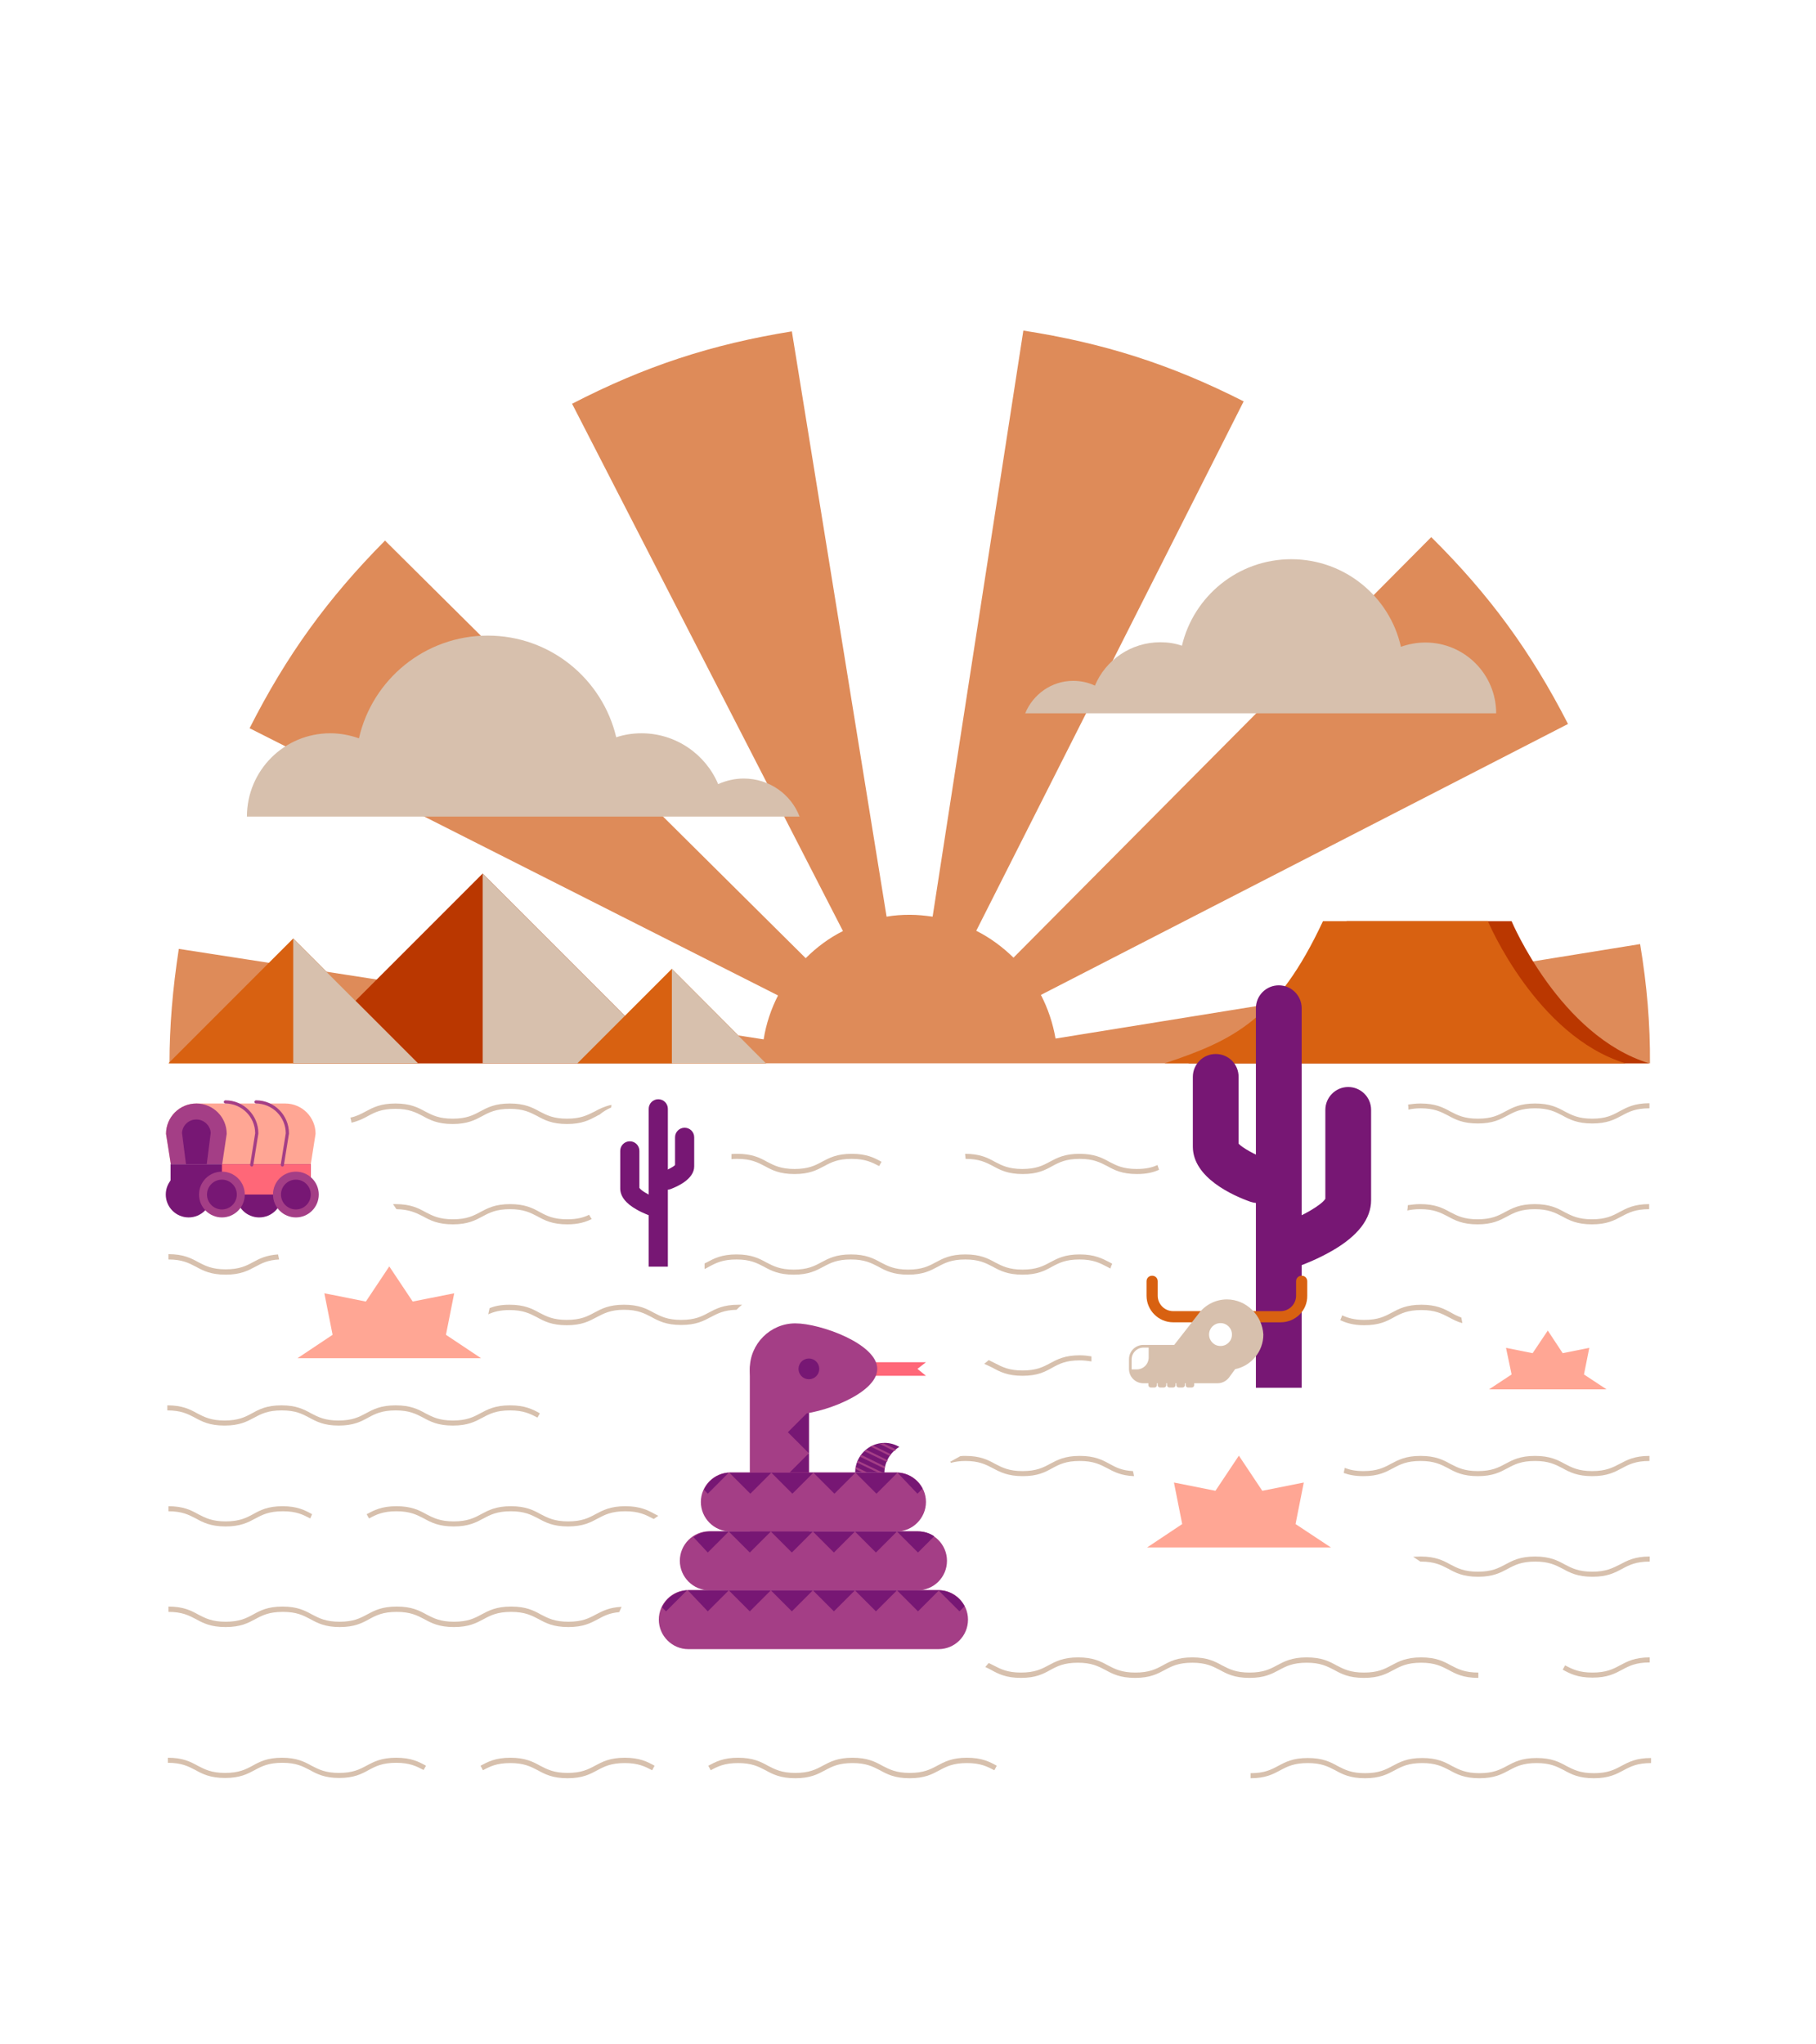 <?xml version="1.0" encoding="utf-8"?>
<!-- Generator: Adobe Illustrator 25.1.0, SVG Export Plug-In . SVG Version: 6.00 Build 0)  -->
<svg version="1.1" id="Layer_1" xmlns="http://www.w3.org/2000/svg" xmlns:xlink="http://www.w3.org/1999/xlink" x="0px" y="0px"
	 viewBox="0 0 682.5 768" style="enable-background:new 0 0 682.5 768;" xml:space="preserve">
<style type="text/css">
	.st0{fill:none;}
	.st1{fill:#67BA7D;}
	.st2{fill:#3D98D3;}
	.st3{fill:#FFFFFF;}
	.st4{fill:#93DD8F;}
	.st5{fill:url(#SVGID_1_);}
	.st6{fill:#0D8E84;}
	.st7{fill:#54BFEE;}
	.st8{fill:#2C3E50;}
	.st9{fill:#2E729D;}
	.st10{fill:#065667;}
	.st11{fill:#DE8B59;}
	.st12{fill:#BA3700;}
	.st13{fill:#D86111;}
	.st14{fill:#D7C0AD;}
	.st15{fill:#FF6778;}
	.st16{fill:#A43E86;}
	.st17{fill:#771774;}
	.st18{fill:#FFA694;}
</style>
<pattern  y="768" width="146" height="146" patternUnits="userSpaceOnUse" id="New_Pattern_Swatch_2" viewBox="0 -146 146 146" style="overflow:visible;">
	<g>
		<rect y="-146" class="st0" width="146" height="146"/>
		<g>
			<rect y="-146" class="st0" width="146" height="146"/>
			<g>
				<polygon class="st1" points="0,-59.8 0,-74.1 74.1,0 59.8,0 54.2,-5.6 54.2,-5.6 5.6,-54.2 				"/>
				<polygon class="st1" points="84.1,0 78.6,-5.6 78.6,-5.6 5.6,-78.6 0,-84.1 0,-98.5 98.5,0 				"/>
				<polygon class="st1" points="146,-132.8 132.8,-146 146,-146 				"/>
				<polygon class="st1" points="108.5,0 102.9,-5.6 102.9,-5.6 5.6,-102.9 0,-108.5 0,-122.8 122.8,0 				"/>
				<polygon class="st1" points="0,-35.5 0,-49.8 49.8,0 35.5,0 29.9,-5.6 29.9,-5.6 5.6,-29.9 				"/>
				<polygon class="st1" points="0,-11.1 0,-25.5 25.5,0 11.1,0 5.6,-5.6 5.6,-5.6 5.6,-5.6 				"/>
				<polygon class="st1" points="12.7,-134.4 144.5,-2.6 146,-1.1 146,0 132.8,0 127.2,-5.6 127.2,-5.6 127.2,-5.6 127.2,-5.6 
					0,-132.8 0,-146 1.1,-146 12.7,-134.4 				"/>
				<polygon class="st1" points="146,-122.8 146,-108.5 108.5,-146 122.8,-146 134.4,-134.4 				"/>
				<polygon class="st1" points="11.1,-146 25.5,-146 37.1,-134.4 37.1,-134.4 134.4,-37.1 134.4,-37.1 146,-25.5 146,-11.1 				"/>
				<polygon class="st1" points="134.4,-110.1 146,-98.5 146,-84.1 84.1,-146 98.5,-146 110.1,-134.4 110.1,-134.4 134.4,-110.1 
									"/>
				<polygon class="st1" points="59.8,-146 74.1,-146 85.7,-134.4 85.7,-134.4 134.4,-85.7 134.4,-85.7 146,-74.1 146,-59.8 				"/>
				<polygon class="st1" points="35.5,-146 49.8,-146 61.4,-134.4 61.4,-134.4 134.4,-61.4 134.4,-61.4 146,-49.8 146,-35.5 				"/>
			</g>
		</g>
	</g>
</pattern>
<g>
	<rect x="-800" y="1" class="st2" width="685" height="768"/>
	<path class="st3" d="M-115,180c-10.3-8-23.1-12.7-37.1-12.7c-7.3,0-14.4,1.3-20.9,3.7c-9.7-42.9-48.1-75-93.9-75
		c-45.6,0-83.7,31.6-93.8,74.1c-5.8-1.9-12-2.9-18.4-2.9c-25.2,0-46.7,15.3-56,37.1c-5.7-2.6-12-4.1-18.6-4.1
		c-18.6,0-34.5,11.5-41,27.7H-115V180z"/>
	<rect x="-532" y="401" class="st4" width="413.5" height="318"/>
	<pattern  id="SVGID_1_" xlink:href="#New_Pattern_Swatch_2" patternTransform="matrix(1 0 0 -1 -742 -17842)">
	</pattern>
	<rect x="-800" y="401" class="st5" width="681.5" height="308"/>
	<g>
		<rect x="-800" y="539.2" class="st6" width="546.3" height="179.8"/>
		<rect x="-800" y="561.7" class="st1" width="546.3" height="22.5"/>
		<rect x="-800" y="606.6" class="st1" width="546.3" height="22.5"/>
		<rect x="-800" y="651.6" class="st1" width="546.3" height="22.5"/>
		<rect x="-800" y="696.5" class="st1" width="546.3" height="22.5"/>
	</g>
	<g>
		<g>
			<polygon class="st3" points="-621,540 -800,540 -800,401 -770,361 -710,331 -651,361 -621,401 			"/>
			<polygon class="st7" points="-532,540 -711,540 -711,401 -681,361 -621,331 -562,361 -532,401 			"/>
			<rect x="-800" y="401" class="st3" width="89" height="139"/>
			<polygon class="st8" points="-770,361 -681,361 -621,331 -711,331 			"/>
			<polygon class="st9" points="-711,401 -681,361 -770,361 -800,401 			"/>
			<rect x="-659.8" y="456" class="st3" width="76.7" height="84"/>
			<rect x="-649.8" y="466" class="st8" width="56.7" height="64"/>
			
				<rect x="-639.2" y="463.3" transform="matrix(0.923 -0.385 0.385 0.923 -240.46 -206.536)" class="st3" width="5" height="69.3"/>
			
				<rect x="-671.3" y="495.5" transform="matrix(0.384 -0.923 0.923 0.384 -851.65 -281.19)" class="st3" width="69.3" height="5"/>
			
				<rect x="-608.8" y="463.3" transform="matrix(0.923 -0.385 0.385 0.923 -238.127 -194.869)" class="st3" width="5" height="69.3"/>
			
				<rect x="-641" y="495.5" transform="matrix(0.384 -0.923 0.923 0.384 -832.974 -253.182)" class="st3" width="69.3" height="5"/>
			<rect x="-624" y="466" class="st3" width="5" height="64"/>
		</g>
		<circle class="st8" cx="-622" cy="411" r="22"/>
	</g>
	<g>
		<polygon class="st9" points="-179.4,619.2 -179.9,619.6 -179.9,595 -251.1,539.2 -292.3,595 -292.3,619.6 -292.7,619.2 
			-354.6,665.7 -354.6,718.8 -292.3,718.8 -251.5,718.8 -250.6,718.8 -179.9,718.8 -117.6,718.8 -117.6,665.7 		"/>
		<polygon class="st3" points="-377.9,718.8 -520.2,718.8 -520.2,595 -449,539.2 -377.9,595 		"/>
		<polygon class="st3" points="-449.5,718.8 -582.6,718.8 -582.6,665.7 -520.7,619.2 -449.5,675.1 		"/>
		<polygon class="st3" points="-315.5,718.8 -448.6,718.8 -448.6,675.1 -377.4,619.2 -315.5,665.7 		"/>
		<rect x="-475.4" y="659.2" class="st9" width="52.8" height="59.5"/>
		<rect x="-475.4" y="584.1" class="st9" width="52.8" height="52.1"/>
		<polygon class="st8" points="-448.6,539.2 -250.6,539.2 -179.9,595 -377.9,595 		"/>
		<polygon class="st8" points="-377.9,619.2 -179.9,619.2 -118.5,665.7 -316.4,665.7 		"/>
		<rect x="-377.9" y="595" class="st9" width="198" height="24.2"/>
	</g>
	<g>
		<path class="st3" d="M-184,250c0-22.1-17.9-40-40-40s-40,17.9-40,40v152h80V250z"/>
		<g>
			<path class="st9" d="M-264,250h40v-40C-246.1,210-264,227.9-264,250z"/>
			<rect x="-224" y="250" class="st9" width="40" height="152"/>
			<path class="st8" d="M-224,210v40h40C-184,227.9-201.9,210-224,210z"/>
		</g>
	</g>
	<g>
		<path class="st8" d="M-308.5,261c0,0-0.2,0.1-0.5,0.3V261h-127v0.3c-5.9,3.7-63,39.9-63,73.2V402h63h64h63h64v-67.5
			C-245,299.4-308.5,261-308.5,261z"/>
		<path class="st3" d="M-372,334.5c0-35.1-63.5-73.5-63.5-73.5s-63.5,38.4-63.5,73.5V402h127V334.5z"/>
		<path class="st9" d="M-459,402v-46.2c1.2-2.9,6.7-11.6,21.5-24c0.7-0.6,1.3-1.1,2-1.6c0.9,0.7,1.8,1.5,2.7,2.2
			c14.3,12.1,19.6,20.5,20.8,23.4V402H-459z"/>
		<rect x="-372" y="335" class="st9" width="127" height="67"/>
		<g>
			<path class="st8" d="M-330,369.2c0-6.4-11.5-13.3-11.5-13.3s-11.5,7-11.5,13.3v12.3h23.1V369.2z"/>
			<path class="st8" d="M-297,369.2c0-6.4-11.5-13.3-11.5-13.3s-11.5,7-11.5,13.3v12.3h23.1V369.2z"/>
			<path class="st8" d="M-264,369.2c0-6.4-11.5-13.3-11.5-13.3s-11.5,7-11.5,13.3v12.3h23.1V369.2z"/>
		</g>
	</g>
	<rect x="-800" y="719" class="st10" width="681.5" height="50"/>
	<path class="st10" d="M-711,644c0,16.6-13.4,30-30,30s-30-13.4-30-30v-30c0-16.6,13.4-30,30-30s30,13.4,30,30V644z"/>
	<rect x="-749" y="663.3" class="st10" width="15" height="63.3"/>
	<circle class="st10" cx="-691.5" cy="683.4" r="25.5"/>
	<rect x="-698.3" y="699.8" class="st10" width="12.8" height="53.8"/>
	<path class="st3" d="M-800,132.7h184.1c-5.3-13.1-18.1-22.4-33.2-22.4c-5.4,0-10.5,1.2-15,3.3c-7.4-17.6-24.9-30-45.2-30
		c-5.2,0-10.2,0.8-14.9,2.3C-732.3,51.6-763.2,26-800,26"/>
</g>
<g>
	<g>
		<path class="st11" d="M616.4,354.7l-219.7,35.5c-1-5.8-2.9-11.4-5.5-16.4L589.3,272c-14-27.3-29.6-48.6-51.4-70.2l-157,158
			c-4.1-4-8.8-7.5-14-10.1l100.5-198.9c-27.4-13.9-52.5-21.9-82.8-26.6l-34.1,220.2c-2.8-0.4-5.6-0.7-8.6-0.7c-3,0-5.9,0.2-8.7,0.7
			l-35.6-219.9c-30.3,4.9-55.3,13.1-82.6,27.2l101.8,198.1c-5.2,2.6-9.9,6.1-14,10.2L144.7,203.1c-21.6,21.8-37,43.1-50.9,70.5
			L292.4,374c-2.6,5.1-4.5,10.7-5.4,16.5L67.2,356.5c-2.3,15-3.5,29-3.5,43h222.5h53.2h1.7h0.4h0.2h0.1h0.1h0.1h0.2h0.4h1.8h53
			h222.7C620.2,384.9,619,370.3,616.4,354.7z"/>
		<g>
			<path class="st12" d="M446.6,399.5c25.8-8.6,42.2-16.4,59.5-53.4h62c0,0,18.1,43.1,51.7,53.4"/>
			<path class="st13" d="M437.7,399.5c25.8-8.6,42.2-16.4,59.5-53.4h62c0,0,18.1,43.1,51.7,53.4"/>
		</g>
		<g>
			<polygon class="st12" points="110.1,399.5 181.4,328.2 252.7,399.5 			"/>
			<polygon class="st14" points="181.4,328.2 181.4,399.5 252.7,399.5 			"/>
		</g>
		<g>
			<polygon class="st13" points="217,399.5 252.5,364 287.9,399.5 			"/>
			<polygon class="st14" points="252.5,364 252.5,399.5 287.9,399.5 			"/>
		</g>
		<g>
			<polygon class="st13" points="63.3,399.5 110.2,352.6 157.1,399.5 			"/>
			<polygon class="st14" points="110.2,352.6 110.2,399.5 157.1,399.5 			"/>
		</g>
		<g>
			<polygon class="st15" points="348,516.9 326.5,516.9 326.5,511.8 348,511.8 344.8,514.3 			"/>
			<g>
				<path class="st16" d="M281.8,577.4V515c0-6.1,5-11.1,11.1-11.1h0c6.1,0,11.1,5,11.1,11.1v62.4c0,6.1-5,11.1-11.1,11.1h0
					C286.8,588.4,281.8,583.5,281.8,577.4z"/>
				<g>
					<path class="st17" d="M296.1,585.3l1.9,1.9c3.5-1.8,6-5.5,6-9.8v0v0v-15.7v0v-15.7v0v-15.7v0V515c0-0.2,0-0.4,0-0.6l-7.9,7.9
						l7.9,7.9l-7.9,7.9l7.9,7.9l-7.9,7.9l7.9,7.9l-7.9,7.9l7.9,7.9L296.1,585.3z"/>
					<path class="st11" d="M296.1,506.5l7.9,7.9c-0.3-4.1-2.8-7.7-6.4-9.3L296.1,506.5z"/>
				</g>
			</g>
			<path class="st16" d="M352.7,619.6h-94c-6.1,0-11.1-5-11.1-11.1l0,0c0-6.1,5-11.1,11.1-11.1h94c6.1,0,11.1,5,11.1,11.1l0,0
				C363.8,614.7,358.8,619.6,352.7,619.6z"/>
			<path class="st16" d="M336.9,575.4h-62.4c-6.1,0-11.1-5-11.1-11.1v0c0-6.1,5-11.1,11.1-11.1h62.4c6.1,0,11.1,5,11.1,11.1v0
				C348,570.4,343,575.4,336.9,575.4z"/>
			<path class="st16" d="M344.8,597.5h-78.2c-6.1,0-11.1-5-11.1-11.1l0,0c0-6.1,5-11.1,11.1-11.1h78.2c6.1,0,11.1,5,11.1,11.1l0,0
				C355.9,592.6,350.9,597.5,344.8,597.5z"/>
			<g>
				<path class="st17" d="M266,605.4l7.9-7.9l7.9,7.9l7.9-7.9l7.9,7.9l7.9-7.9l7.9,7.9l7.9-7.9l7.9,7.9l7.9-7.9l7.9,7.9l7.9-7.9H337
					h0h-15.7h0h-15.7h0h-15.7h0h-15.7h0h-15.1c-0.2,0-0.4,0-0.6,0L266,605.4z"/>
				<path class="st17" d="M362.5,603.5c-1.8-3.5-5.6-6-9.8-6l7.9,7.9L362.5,603.5z"/>
				<path class="st17" d="M248.8,603.9l1.5,1.5l7.9-7.9C254,597.8,250.4,600.4,248.8,603.9z"/>
			</g>
			<path class="st17" d="M266,583.3l7.9-7.9l7.9,7.9l7.9-7.9l7.9,7.9l7.9-7.9l7.9,7.9l7.9-7.9l7.9,7.9l7.9-7.9l7.9,7.9l6.1-6.1
				c-1.7-1.2-3.8-1.8-6.1-1.8H337h0h-15.7h0h-15.7h0h-15.7h0h-15.7h0h-7.2c-2.4,0-4.6,0.8-6.4,2.1L266,583.3z"/>
			<g>
				<path class="st17" d="M344.8,561.2l1.9-1.9c-1.8-3.5-5.5-6-9.8-6h0h0h-15.7h0h-15.7h0h-15.7h0h-15.1c-0.2,0-0.4,0-0.6,0l7.9,7.9
					l7.9-7.9l7.9,7.9l7.9-7.9l7.9,7.9l7.9-7.9l7.9,7.9l7.9-7.9L344.8,561.2z"/>
				<path class="st17" d="M266,561.2l7.9-7.9c-4.1,0.3-7.7,2.8-9.3,6.4L266,561.2z"/>
			</g>
			<path class="st16" d="M329.7,514.3c0,9.4-21.4,17.1-30.8,17.1c-9.4,0-17.1-7.7-17.1-17.1c0-9.4,7.7-17.1,17.1-17.1
				C308.3,497.2,329.7,504.9,329.7,514.3z"/>
			<circle class="st17" cx="304" cy="514.3" r="3.9"/>
			<path class="st17" d="M332.4,553.3c0-4.1,2.3-7.7,5.6-9.7c-1.6-0.9-3.5-1.5-5.5-1.5c-6.1,0-11.1,5-11.1,11.1"/>
			<g>
				<path class="st16" d="M322.4,548.8c-0.1,0.2-0.2,0.5-0.3,0.7l7.9,3.8h1.8L322.4,548.8z"/>
				<path class="st16" d="M323.7,546.6c-0.2,0.2-0.3,0.4-0.5,0.7l9.3,4.5c0-0.3,0.1-0.5,0.1-0.8L323.7,546.6z"/>
				<path class="st16" d="M324.3,553.3h1.8l-4.5-2.2c-0.1,0.3-0.1,0.5-0.1,0.8L324.3,553.3z"/>
				<path class="st16" d="M325.6,544.7c-0.2,0.2-0.4,0.4-0.6,0.6l8.3,4c0.1-0.2,0.2-0.5,0.3-0.7L325.6,544.7z"/>
				<path class="st16" d="M332.1,542.3c-0.5,0-1,0.1-1.5,0.2l5.5,2.7c0.2-0.2,0.4-0.4,0.7-0.6L332.1,542.3z"/>
				<path class="st16" d="M328.1,543.1c-0.3,0.1-0.6,0.3-0.9,0.4l7.2,3.5c0.2-0.2,0.3-0.4,0.5-0.6L328.1,543.1z"/>
			</g>
		</g>
		<polygon class="st18" points="111.8,510.3 125,501.5 121.9,485.9 137.5,489 146.3,475.8 155.1,489 170.7,485.9 167.6,501.5 
			180.8,510.3 		"/>
		<polygon class="st18" points="431.1,581.4 444.3,572.6 441.2,557 456.8,560.1 465.6,546.9 474.4,560.1 490,557 486.9,572.6 
			500.2,581.4 		"/>
		<polygon class="st18" points="559.6,522 568.1,516.4 566,506.4 576,508.4 581.7,499.9 587.3,508.4 597.3,506.4 595.3,516.4 
			603.8,522 		"/>
		<g>
			<path class="st17" d="M472,521.3V378.8c0-4.7,3.8-8.6,8.6-8.6c4.7,0,8.6,3.8,8.6,8.6v142.6H472z"/>
			<path class="st17" d="M486.1,475.9c-3.5,0-6.8-2.2-8.1-5.7c-1.6-4.5,0.7-9.4,5.2-11c6.5-2.4,13.5-6.5,14.9-8.8V417
				c0-4.7,3.8-8.6,8.6-8.6c4.7,0,8.6,3.8,8.6,8.6v33.9c0,7-4.9,13.4-14.6,19c-5.7,3.3-11.4,5.4-11.7,5.5
				C488,475.7,487.1,475.9,486.1,475.9z"/>
			<path class="st17" d="M472.8,452c-1,0-1.9-0.2-2.9-0.5c-6.5-2.3-21.6-9-21.6-20.7v-26.2c0-4.7,3.8-8.6,8.6-8.6s8.6,3.8,8.6,8.6
				v25.1c1.5,1.6,6.2,4.2,10.2,5.7c4.4,1.6,6.8,6.5,5.1,11C479.6,449.8,476.3,452,472.8,452z"/>
			<path class="st17" d="M251,475.9v-59.3c0-2-1.6-3.6-3.6-3.6s-3.6,1.6-3.6,3.6v59.3H251z"/>
			<path class="st17" d="M245.2,457c1.5,0,2.8-0.9,3.4-2.4c0.7-1.9-0.3-3.9-2.1-4.6c-2.7-1-5.6-2.7-6.2-3.7v-13.9
				c0-2-1.6-3.6-3.6-3.6s-3.6,1.6-3.6,3.6v14.1c0,2.9,2,5.6,6.1,7.9c2.4,1.4,4.8,2.2,4.9,2.3C244.4,456.9,244.8,457,245.2,457z"/>
			<path class="st17" d="M250.7,447c0.4,0,0.8-0.1,1.2-0.2c2.7-1,9-3.8,9-8.6v-10.9c0-2-1.6-3.6-3.6-3.6c-2,0-3.6,1.6-3.6,3.6v10.4
				c-0.6,0.7-2.6,1.7-4.3,2.4c-1.8,0.7-2.8,2.7-2.1,4.6C247.9,446.1,249.2,447,250.7,447z"/>
		</g>
		<g>
			<g>
				<circle class="st17" cx="70.9" cy="448.8" r="8.6"/>
				<path class="st17" d="M97.4,457.4c-4.7,0-8.6-3.8-8.6-8.6s3.8-8.6,8.6-8.6c4.7,0,8.6,3.8,8.6,8.6S102.2,457.4,97.4,457.4z"/>
				<path class="st18" d="M116.8,437.4l1.8-11.4c0-6.3-5.1-11.4-11.4-11.4H73.8c-6.3,0-11.4,5.1-11.4,11.4l1.8,11.4"/>
				<path class="st16" d="M85.2,426c0-6.3-5.1-11.4-11.4-11.4c-6.3,0-11.4,5.1-11.4,11.4l1.8,11.4h19.3L85.2,426z"/>
				<path class="st17" d="M69.9,437.4h7.8l1.5-11.8c-0.2-2.8-2.6-5-5.4-5c-2.9,0-5.2,2.2-5.4,5L69.9,437.4z"/>
				<rect x="64.1" y="437.4" class="st17" width="52.7" height="11.4"/>
				<rect x="83.4" y="437.4" class="st15" width="33.4" height="11.4"/>
				<circle class="st16" cx="83.4" cy="448.8" r="8.6"/>
				<circle class="st17" cx="83.4" cy="448.8" r="5.6"/>
				<path class="st16" d="M111.2,457.4c-4.7,0-8.6-3.8-8.6-8.6s3.8-8.6,8.6-8.6c4.7,0,8.6,3.8,8.6,8.6S115.9,457.4,111.2,457.4z"/>
				<circle class="st17" cx="111.2" cy="448.8" r="5.6"/>
				<g>
					<path class="st16" d="M106.1,438.3C106.1,438.3,106.1,438.3,106.1,438.3c-0.4-0.1-0.6-0.4-0.6-0.7l1.9-11.8
						c0-6.2-5.1-11.2-11.2-11.2c-0.3,0-0.6-0.3-0.6-0.6c0-0.3,0.3-0.6,0.6-0.6c6.9,0,12.4,5.6,12.4,12.4l0,0.1l-1.9,11.8
						C106.7,438.1,106.4,438.3,106.1,438.3z"/>
					<path class="st16" d="M94.6,438.3C94.6,438.3,94.5,438.3,94.6,438.3c-0.4-0.1-0.6-0.4-0.6-0.7l1.9-11.8
						c0-6.2-5.1-11.2-11.2-11.2c-0.3,0-0.6-0.3-0.6-0.6c0-0.3,0.3-0.6,0.6-0.6c6.9,0,12.4,5.6,12.4,12.4l0,0.1l-1.9,11.8
						C95.1,438.1,94.9,438.3,94.6,438.3z"/>
				</g>
			</g>
		</g>
		<g>
			<path class="st13" d="M481.3,496.8h-40.4c-5.5,0-10-4.5-10-10v-5.4c0-1.2,0.9-2.1,2.1-2.1c1.2,0,2.1,0.9,2.1,2.1v5.4
				c0,3.2,2.6,5.8,5.8,5.8h40.4c3.2,0,5.8-2.6,5.8-5.8v-5.4c0-1.2,0.9-2.1,2.1-2.1c1.2,0,2.1,0.9,2.1,2.1v5.4
				C491.4,492.3,486.9,496.8,481.3,496.8z"/>
			<path class="st14" d="M461.1,488.2c-4.5,0-8.5,2.3-10.9,5.7l0,0l-8.9,11.4h-11.6c-3,0-5.4,2.4-5.4,5.4v3.6c0,3,2.4,5.4,5.4,5.4
				h1.9v0.7c0,0.5,0.4,0.9,0.9,0.9h1.4c0.5,0,0.9-0.4,0.9-0.9v-0.7h0.3v0.7c0,0.5,0.4,0.9,0.9,0.9h1.4c0.5,0,0.9-0.4,0.9-0.9v-0.7
				h0.3v0.7c0,0.5,0.4,0.9,0.9,0.9h1.4c0.5,0,0.9-0.4,0.9-0.9v-0.7h0.3v0.7c0,0.5,0.4,0.9,0.9,0.9h1.4c0.5,0,0.9-0.4,0.9-0.9v-0.7
				h0.3v0.7c0,0.5,0.4,0.9,0.9,0.9h1.4c0.5,0,0.9-0.4,0.9-0.9v-0.7h8.8c2,0,3.7-1.1,4.7-2.7l0,0l1.9-2.6c6-1.2,10.6-6.6,10.6-13
				C474.4,494.2,468.4,488.2,461.1,488.2z M427.2,514.5h-1.9c0,0,0-3.7,0-3.7c0-2.5,2-4.5,4.5-4.5h1.9c0,0,0,3.7,0,3.7
				C431.7,512.5,429.7,514.5,427.2,514.5z M458.7,505.7c-2.4,0-4.3-1.9-4.3-4.3c0-2.4,1.9-4.3,4.3-4.3c2.4,0,4.3,1.9,4.3,4.3
				C463,503.8,461.1,505.7,458.7,505.7z"/>
		</g>
		<g>
			<path class="st14" d="M384.4,554.6c5.6,0,8.4-1.5,11.1-3c2.6-1.4,5.1-2.7,10.3-2.7c5.1,0,7.6,1.3,10.3,2.7
				c2.6,1.4,5.2,2.8,10.1,3l-0.4-1.9c-4.2-0.2-6.4-1.4-8.8-2.7c-2.7-1.5-5.6-3-11.2-3c-5.6,0-8.4,1.5-11.2,3
				c-2.6,1.4-5.1,2.7-10.3,2.7c-5.1,0-7.6-1.3-10.3-2.7c-2.7-1.5-5.6-3-11.2-3c-0.7,0-1.3,0-1.9,0.1l-3.8,2.1
				c0.1,0.1,0.2,0.2,0.3,0.4c1.5-0.4,3.2-0.7,5.4-0.7c5.1,0,7.6,1.3,10.3,2.7C375.9,553.1,378.8,554.6,384.4,554.6z M63.3,473.2
				c5.1,0,7.6,1.3,10.3,2.7c2.7,1.5,5.6,3,11.2,3c5.6,0,8.4-1.5,11.2-3c2.4-1.3,4.7-2.5,8.9-2.7l-0.4-1.9c-4.5,0.3-7,1.6-9.4,2.9
				c-2.6,1.4-5.1,2.7-10.3,2.7c-5.1,0-7.6-1.3-10.3-2.7c-2.7-1.5-5.6-3-11.2-3V473.2z M619.8,452.4c-5.6,0-8.4,1.5-11.2,3
				c-2.6,1.4-5.1,2.7-10.3,2.7c-5.1,0-7.6-1.3-10.3-2.7c-2.7-1.5-5.6-3-11.2-3c-5.6,0-8.4,1.5-11.2,3c-2.6,1.4-5.1,2.7-10.3,2.7
				c-5.1,0-7.6-1.3-10.3-2.7c-2.7-1.5-5.6-3-11.2-3c-1.8,0-3.4,0.2-4.7,0.4c0,0.6-0.1,1.3-0.2,2c1.3-0.3,2.9-0.5,4.9-0.5
				c5.1,0,7.6,1.3,10.3,2.7c2.7,1.5,5.6,3,11.2,3c5.6,0,8.4-1.5,11.2-3c2.6-1.4,5.1-2.7,10.3-2.7c5.1,0,7.6,1.3,10.3,2.7
				c2.7,1.5,5.6,3,11.2,3c5.6,0,8.4-1.5,11.2-3c2.6-1.4,5.1-2.7,10.3-2.7V452.4z M234.5,492.1c5.1,0,7.6,1.3,10.3,2.7
				c2.7,1.5,5.6,3,11.2,3c5.6,0,8.4-1.5,11.2-3c2.5-1.3,4.9-2.6,9.6-2.7c0.7-0.7,1.3-1.3,2.1-1.9c-0.4,0-0.9,0-1.4,0
				c-5.6,0-8.4,1.5-11.2,3c-2.6,1.4-5.1,2.7-10.3,2.7c-5.1,0-7.6-1.3-10.3-2.7c-2.7-1.5-5.6-3-11.2-3s-8.4,1.5-11.2,3
				c-2.6,1.4-5.1,2.7-10.3,2.7c-5.1,0-7.6-1.3-10.3-2.7c-2.7-1.5-5.6-3-11.2-3c-3.3,0-5.6,0.5-7.5,1.3l-0.5,2.3c2-0.9,4.3-1.6,8-1.6
				c5.1,0,7.6,1.3,10.3,2.7c2.7,1.5,5.6,3,11.2,3c5.6,0,8.4-1.5,11.2-3C226.9,493.5,229.4,492.1,234.5,492.1z M523.9,494.9
				c2.6-1.4,5.1-2.7,10.3-2.7c5.1,0,7.6,1.3,10.3,2.7c1.5,0.8,3.1,1.7,5.1,2.2l-0.4-2.1c-1.4-0.5-2.6-1.1-3.8-1.8
				c-2.7-1.5-5.6-3-11.2-3s-8.4,1.5-11.2,3c-2.6,1.4-5.1,2.7-10.3,2.7c-3.9,0-6.2-0.8-8.3-1.7c-0.2,0.6-0.4,1.2-0.7,1.8
				c2.2,1,4.8,1.9,9,1.9C518.4,497.9,521.2,496.4,523.9,494.9z M331.3,436.5c-2.7-1.5-5.6-3-11.2-3c-5.6,0-8.4,1.5-11.2,3
				c-2.6,1.4-5.1,2.7-10.3,2.7c-5.1,0-7.6-1.3-10.3-2.7c-2.7-1.5-5.6-3-11.2-3c-0.8,0-1.5,0-2.2,0.1v1.9c0.7-0.1,1.4-0.1,2.2-0.1
				c5.1,0,7.6,1.3,10.3,2.7c2.7,1.5,5.6,3,11.2,3c5.6,0,8.4-1.5,11.2-3c2.6-1.4,5.1-2.7,10.3-2.7c5.1,0,7.6,1.3,10.3,2.7
				 M362.9,435.4c5.1,0,7.6,1.3,10.3,2.7c2.7,1.5,5.6,3,11.2,3c5.6,0,8.4-1.5,11.1-3c2.6-1.4,5.1-2.7,10.3-2.7
				c5.1,0,7.6,1.3,10.3,2.7c2.7,1.5,5.6,3,11.2,3c3.8,0,6.3-0.7,8.3-1.6c-0.2-0.6-0.4-1.2-0.6-1.8c-1.9,0.9-4.2,1.5-7.8,1.5
				c-5.1,0-7.6-1.3-10.3-2.7c-2.7-1.5-5.6-3-11.2-3c-5.6,0-8.4,1.5-11.2,3c-2.6,1.4-5.1,2.7-10.3,2.7c-5.1,0-7.6-1.3-10.3-2.7
				c-2.7-1.5-5.6-3-11.2-3 M202.9,455.4c-2.7-1.5-5.6-3-11.2-3c-5.6,0-8.4,1.5-11.2,3c-2.6,1.4-5.1,2.7-10.3,2.7
				c-5.1,0-7.6-1.3-10.3-2.7c-2.7-1.5-5.6-3-11.2-3c-0.3,0-0.6,0-1,0l1.3,1.9c4.9,0.1,7.4,1.4,10,2.7c2.7,1.5,5.6,3,11.2,3
				c5.6,0,8.4-1.5,11.2-3c2.6-1.4,5.1-2.7,10.3-2.7c5.1,0,7.6,1.3,10.3,2.7c2.7,1.5,5.6,3,11.2,3c4.3,0,6.9-0.9,9.2-2
				c-0.4-0.5-0.7-1.1-1-1.6c-2,1-4.4,1.7-8.2,1.7C208,458.1,205.5,456.8,202.9,455.4z M405.8,471.3c-5.6,0-8.4,1.5-11.2,3
				c-2.6,1.4-5.1,2.7-10.3,2.7c-5.1,0-7.6-1.3-10.3-2.7c-2.7-1.5-5.6-3-11.2-3c-5.6,0-8.4,1.5-11.2,3c-2.6,1.4-5.1,2.7-10.3,2.7
				c-5.1,0-7.6-1.3-10.3-2.7c-2.7-1.5-5.6-3-11.2-3c-5.6,0-8.4,1.5-11.2,3c-2.6,1.4-5.1,2.7-10.3,2.7c-5.1,0-7.6-1.3-10.3-2.7
				c-2.7-1.5-5.6-3-11.2-3c-5.6,0-8.4,1.5-11.2,3c-0.3,0.1-0.6,0.3-0.8,0.4v2.1c0.6-0.3,1.2-0.6,1.7-0.9c2.6-1.4,5.1-2.7,10.3-2.7
				c5.1,0,7.6,1.3,10.3,2.7c2.7,1.5,5.6,3,11.2,3c5.6,0,8.4-1.5,11.2-3c2.6-1.4,5.1-2.7,10.3-2.7c5.1,0,7.6,1.3,10.3,2.7
				c2.7,1.5,5.6,3,11.2,3c5.6,0,8.4-1.5,11.2-3c2.6-1.4,5.1-2.7,10.3-2.7c5.1,0,7.6,1.3,10.3,2.7c2.7,1.5,5.6,3,11.2,3
				c5.6,0,8.4-1.5,11.1-3c2.6-1.4,5.1-2.7,10.3-2.7c5.1,0,7.6,1.3,10.3,2.7c0.4,0.2,0.9,0.5,1.3,0.7c0.2-0.6,0.4-1.2,0.7-1.8
				c-0.4-0.2-0.7-0.4-1.1-0.6C414.2,472.8,411.3,471.3,405.8,471.3z M405.8,511.1c1.7,0,3.1,0.2,4.4,0.4v-0.7c0-0.4,0-0.8,0-1.2
				c-1.3-0.2-2.7-0.4-4.4-0.4c-5.6,0-8.4,1.5-11.2,3c-2.6,1.4-5.1,2.7-10.3,2.7c-5.1,0-7.6-1.3-10.3-2.7c-0.8-0.4-1.6-0.8-2.4-1.2
				l-1.7,1.4c1.1,0.5,2.2,1,3.2,1.5c2.7,1.5,5.6,3,11.2,3c5.6,0,8.4-1.5,11.1-3C398.1,512.4,400.6,511.1,405.8,511.1z M63.3,605.6
				c5.1,0,7.6,1.3,10.3,2.7c2.7,1.5,5.6,3,11.2,3c5.6,0,8.4-1.5,11.2-3c2.6-1.4,5.1-2.7,10.3-2.7s7.6,1.3,10.3,2.7
				c2.7,1.5,5.6,3,11.1,3s8.4-1.5,11.1-3c2.6-1.4,5.1-2.7,10.3-2.7c5.1,0,7.6,1.3,10.3,2.7c2.7,1.5,5.6,3,11.2,3
				c5.6,0,8.4-1.5,11.2-3c2.6-1.4,5.1-2.7,10.3-2.7c5.1,0,7.6,1.3,10.3,2.7c2.7,1.5,5.6,3,11.2,3c5.6,0,8.4-1.5,11.2-3
				c2.2-1.2,4.3-2.3,7.9-2.6l0.9-2c-4.6,0.2-7.2,1.6-9.7,2.9c-2.6,1.4-5.1,2.7-10.3,2.7c-5.1,0-7.6-1.3-10.3-2.7
				c-2.7-1.5-5.6-3-11.2-3c-5.6,0-8.4,1.5-11.2,3c-2.6,1.4-5.1,2.7-10.3,2.7c-5.1,0-7.6-1.3-10.3-2.7c-2.7-1.5-5.6-3-11.2-3
				c-5.6,0-8.4,1.5-11.2,3c-2.6,1.4-5.1,2.7-10.3,2.7c-5.1,0-7.6-1.3-10.3-2.7c-2.7-1.5-5.6-3-11.1-3c-5.6,0-8.4,1.5-11.1,3
				c-2.6,1.4-5.1,2.7-10.3,2.7c-5.1,0-7.6-1.3-10.3-2.7c-2.7-1.5-5.6-3-11.2-3V605.6z M470,668.1c5.6,0,8.4-1.5,11.2-3
				c2.6-1.4,5.1-2.7,10.3-2.7c5.1,0,7.6,1.3,10.3,2.7c2.7,1.5,5.6,3,11.2,3s8.4-1.5,11.2-3c2.6-1.4,5.1-2.7,10.3-2.7
				c5.1,0,7.6,1.3,10.3,2.7c2.7,1.5,5.6,3,11.2,3c5.6,0,8.4-1.5,11.2-3c2.6-1.4,5.1-2.7,10.3-2.7c5.1,0,7.6,1.3,10.3,2.7
				c2.7,1.5,5.6,3,11.2,3c5.6,0,8.4-1.5,11.2-3c2.6-1.4,5.1-2.7,10.3-2.7v-1.9c-5.6,0-8.4,1.5-11.2,3c-2.6,1.4-5.1,2.7-10.3,2.7
				c-5.1,0-7.6-1.3-10.3-2.7c-2.7-1.5-5.6-3-11.2-3c-5.6,0-8.4,1.5-11.2,3c-2.6,1.4-5.1,2.7-10.3,2.7c-5.1,0-7.6-1.3-10.3-2.7
				c-2.7-1.5-5.6-3-11.2-3s-8.4,1.5-11.2,3c-2.6,1.4-5.1,2.7-10.3,2.7c-5.1,0-7.6-1.3-10.3-2.7c-2.7-1.5-5.6-3-11.2-3
				c-5.6,0-8.4,1.5-11.2,3c-2.6,1.4-5.1,2.7-10.3,2.7 M267.1,665.1c2.6-1.4,5.1-2.7,10.3-2.7c5.1,0,7.6,1.3,10.3,2.7
				c2.7,1.5,5.6,3,11.2,3c5.6,0,8.4-1.5,11.2-3c2.6-1.4,5.1-2.7,10.3-2.7c5.1,0,7.6,1.3,10.3,2.7c2.7,1.5,5.6,3,11.2,3
				c5.6,0,8.4-1.5,11.2-3c2.6-1.4,5.1-2.7,10.3-2.7c5.1,0,7.6,1.3,10.3,2.7l0.9-1.7c-2.7-1.5-5.6-3-11.2-3c-5.6,0-8.4,1.5-11.2,3
				c-2.6,1.4-5.1,2.7-10.3,2.7c-5.1,0-7.6-1.3-10.3-2.7c-2.7-1.5-5.6-3-11.2-3c-5.6,0-8.4,1.5-11.2,3c-2.6,1.4-5.1,2.7-10.3,2.7
				c-5.1,0-7.6-1.3-10.3-2.7c-2.7-1.5-5.6-3-11.2-3c-5.6,0-8.4,1.5-11.2,3 M181.5,665.1c2.6-1.4,5.1-2.7,10.3-2.7
				c5.1,0,7.6,1.3,10.3,2.7c2.7,1.5,5.6,3,11.2,3c5.6,0,8.4-1.5,11.2-3c2.6-1.4,5.1-2.7,10.3-2.7c5.1,0,7.6,1.3,10.3,2.7l0.9-1.7
				c-2.7-1.5-5.6-3-11.2-3s-8.4,1.5-11.2,3c-2.6,1.4-5.1,2.7-10.3,2.7c-5.1,0-7.6-1.3-10.3-2.7c-2.7-1.5-5.6-3-11.2-3
				c-5.6,0-8.4,1.5-11.2,3L181.5,665.1z M160.1,663.4c-2.7-1.5-5.6-3-11.2-3c-5.6,0-8.4,1.5-11.2,3c-2.6,1.4-5.1,2.7-10.3,2.7
				c-5.1,0-7.6-1.3-10.3-2.7c-2.7-1.5-5.6-3-11.1-3c-5.6,0-8.4,1.5-11.1,3c-2.6,1.4-5.1,2.7-10.3,2.7c-5.1,0-7.6-1.3-10.3-2.7
				c-2.7-1.5-5.6-3-11.2-3v1.9c5.1,0,7.6,1.3,10.3,2.7c2.7,1.5,5.6,3,11.2,3c5.6,0,8.4-1.5,11.2-3c2.6-1.4,5.1-2.7,10.3-2.7
				s7.6,1.3,10.3,2.7c2.7,1.5,5.6,3,11.1,3s8.4-1.5,11.1-3c2.6-1.4,5.1-2.7,10.3-2.7c5.1,0,7.6,1.3,10.3,2.7 M598.4,590.5
				c-5.1,0-7.6-1.3-10.3-2.7c-2.7-1.5-5.6-3-11.2-3c-5.6,0-8.4,1.5-11.2,3c-2.6,1.4-5.1,2.7-10.3,2.7c-5.1,0-7.6-1.3-10.3-2.7
				c-2.7-1.5-5.6-3-11.2-3c-1,0-2,0.1-2.8,0.1l2.7,1.8c0.1,0,0.1,0,0.2,0c5.1,0,7.6,1.3,10.3,2.7c2.7,1.5,5.6,3,11.2,3
				c5.6,0,8.4-1.5,11.2-3c2.6-1.4,5.1-2.7,10.3-2.7c5.1,0,7.6,1.3,10.3,2.7c2.7,1.5,5.6,3,11.2,3c5.6,0,8.4-1.5,11.2-3
				c2.6-1.4,5.1-2.7,10.3-2.7v-1.9c-5.6,0-8.4,1.5-11.2,3C606,589.2,603.5,590.5,598.4,590.5z M587.3,627.3c2.7,1.5,5.6,3,11.2,3
				c5.6,0,8.4-1.5,11.2-3c2.6-1.4,5.1-2.7,10.3-2.7v-1.9c-5.6,0-8.4,1.5-11.2,3c-2.6,1.4-5.1,2.7-10.3,2.7c-5.1,0-7.6-1.3-10.3-2.7
				 M555.6,628.4c-5.1,0-7.6-1.3-10.3-2.7c-2.7-1.5-5.6-3-11.2-3s-8.4,1.5-11.2,3c-2.6,1.4-5.1,2.7-10.3,2.7
				c-5.1,0-7.6-1.3-10.3-2.7c-2.7-1.5-5.6-3-11.2-3c-5.6,0-8.4,1.5-11.2,3c-2.6,1.4-5.1,2.7-10.3,2.7c-5.1,0-7.6-1.3-10.3-2.7
				c-2.7-1.5-5.6-3-11.2-3c-5.6,0-8.4,1.5-11.1,3c-2.6,1.4-5.1,2.7-10.3,2.7c-5.1,0-7.6-1.3-10.3-2.7c-2.7-1.5-5.6-3-11.2-3
				c-5.6,0-8.4,1.5-11.2,3c-2.6,1.4-5.1,2.7-10.3,2.7c-5.1,0-7.6-1.3-10.3-2.7c-0.6-0.3-1.2-0.6-1.8-0.9c-0.4,0.5-0.9,1-1.3,1.5
				c0.8,0.4,1.5,0.7,2.2,1.1c2.7,1.5,5.6,3,11.2,3c5.6,0,8.4-1.5,11.1-3c2.6-1.4,5.1-2.7,10.3-2.7c5.1,0,7.6,1.3,10.3,2.7
				c2.7,1.5,5.6,3,11.2,3c5.6,0,8.4-1.5,11.2-3c2.6-1.4,5.1-2.7,10.3-2.7c5.1,0,7.6,1.3,10.3,2.7c2.7,1.5,5.6,3,11.2,3
				c5.6,0,8.4-1.5,11.2-3c2.6-1.4,5.1-2.7,10.3-2.7c5.1,0,7.6,1.3,10.3,2.7c2.7,1.5,5.6,3,11.2,3s8.4-1.5,11.2-3
				c2.6-1.4,5.1-2.7,10.3-2.7c5.1,0,7.6,1.3,10.3,2.7c2.7,1.5,5.6,3,11.2,3 M117.3,568.9c-2.7-1.5-5.6-3-11.1-3
				c-5.6,0-8.4,1.5-11.1,3c-2.6,1.4-5.1,2.7-10.3,2.7c-5.1,0-7.6-1.3-10.3-2.7c-2.7-1.5-5.6-3-11.2-3v1.9c5.1,0,7.6,1.3,10.3,2.7
				c2.7,1.5,5.6,3,11.2,3c5.6,0,8.4-1.5,11.2-3c2.6-1.4,5.1-2.7,10.3-2.7s7.6,1.3,10.3,2.7 M138.7,570.5c2.6-1.4,5.1-2.7,10.3-2.7
				c5.1,0,7.6,1.3,10.3,2.7c2.7,1.5,5.6,3,11.2,3c5.6,0,8.4-1.5,11.2-3c2.6-1.4,5.1-2.7,10.3-2.7c5.1,0,7.6,1.3,10.3,2.7
				c2.7,1.5,5.6,3,11.2,3c5.6,0,8.4-1.5,11.2-3c2.6-1.4,5.1-2.7,10.3-2.7c5.1,0,7.6,1.3,10.3,2.7c0.1,0.1,0.3,0.1,0.4,0.2l1.7-1.2
				c-0.4-0.2-0.8-0.4-1.2-0.6c-2.7-1.5-5.6-3-11.2-3s-8.4,1.5-11.2,3c-2.6,1.4-5.1,2.7-10.3,2.7c-5.1,0-7.6-1.3-10.3-2.7
				c-2.7-1.5-5.6-3-11.2-3c-5.6,0-8.4,1.5-11.2,3c-2.6,1.4-5.1,2.7-10.3,2.7c-5.1,0-7.6-1.3-10.3-2.7c-2.7-1.5-5.6-3-11.2-3
				c-5.6,0-8.4,1.5-11.2,3 M202.9,531c-2.7-1.5-5.6-3-11.2-3c-5.6,0-8.4,1.5-11.2,3c-2.6,1.4-5.1,2.7-10.3,2.7
				c-5.1,0-7.6-1.3-10.3-2.7c-2.7-1.5-5.6-3-11.2-3c-5.6,0-8.4,1.5-11.2,3c-2.6,1.4-5.1,2.7-10.3,2.7c-5.1,0-7.6-1.3-10.3-2.7
				c-2.7-1.5-5.6-3-11.1-3c-5.6,0-8.4,1.5-11.1,3c-2.6,1.4-5.1,2.7-10.3,2.7c-5.1,0-7.6-1.3-10.3-2.7c-2.7-1.5-5.6-3-11.2-3v1.9
				c5.1,0,7.6,1.3,10.3,2.7c2.7,1.5,5.6,3,11.2,3c5.6,0,8.4-1.5,11.2-3c2.6-1.4,5.1-2.7,10.3-2.7s7.6,1.3,10.3,2.7
				c2.7,1.5,5.6,3,11.1,3s8.4-1.5,11.1-3c2.6-1.4,5.1-2.7,10.3-2.7c5.1,0,7.6,1.3,10.3,2.7c2.7,1.5,5.6,3,11.2,3
				c5.6,0,8.4-1.5,11.2-3c2.6-1.4,5.1-2.7,10.3-2.7c5.1,0,7.6,1.3,10.3,2.7 M213.1,420.3c-5.1,0-7.6-1.3-10.3-2.7
				c-2.7-1.5-5.6-3-11.2-3c-5.6,0-8.4,1.5-11.2,3c-2.6,1.4-5.1,2.7-10.3,2.7c-5.1,0-7.6-1.3-10.3-2.7c-2.7-1.5-5.6-3-11.2-3
				c-5.6,0-8.4,1.5-11.2,3c-1.7,0.9-3.3,1.8-5.7,2.3c0.2,0.6,0.3,1.2,0.4,1.9c2.6-0.6,4.4-1.5,6.2-2.5c2.6-1.4,5.1-2.7,10.3-2.7
				c5.1,0,7.6,1.3,10.3,2.7c2.7,1.5,5.6,3,11.2,3c5.6,0,8.4-1.5,11.2-3c2.6-1.4,5.1-2.7,10.3-2.7c5.1,0,7.6,1.3,10.3,2.7
				c2.7,1.5,5.6,3,11.2,3c5.6,0,8.4-1.5,11.2-3c0.3-0.2,0.7-0.4,1-0.5c1.3-1.1,2.8-2,4.4-2.7c0-0.3,0.1-0.7,0.1-1
				c-2.7,0.6-4.5,1.5-6.3,2.5C220.7,419,218.2,420.3,213.1,420.3z M598.4,420.3c-5.1,0-7.6-1.3-10.3-2.7c-2.7-1.5-5.6-3-11.2-3
				c-5.6,0-8.4,1.5-11.2,3c-2.6,1.4-5.1,2.7-10.3,2.7c-5.1,0-7.6-1.3-10.3-2.7c-2.7-1.5-5.6-3-11.2-3c-1.8,0-3.4,0.2-4.7,0.4
				c0.1,0.6,0.1,1.3,0.1,1.9c1.3-0.3,2.8-0.5,4.6-0.5c5.1,0,7.6,1.3,10.3,2.7c2.7,1.5,5.6,3,11.2,3c5.6,0,8.4-1.5,11.2-3
				c2.6-1.4,5.1-2.7,10.3-2.7c5.1,0,7.6,1.3,10.3,2.7c2.7,1.5,5.6,3,11.2,3c5.6,0,8.4-1.5,11.2-3c2.6-1.4,5.1-2.7,10.3-2.7v-1.9
				c-5.6,0-8.4,1.5-11.2,3C606,419,603.5,420.3,598.4,420.3z M598.4,552.7c-5.1,0-7.6-1.3-10.3-2.7c-2.7-1.5-5.6-3-11.2-3
				c-5.6,0-8.4,1.5-11.2,3c-2.6,1.4-5.1,2.7-10.3,2.7c-5.1,0-7.6-1.3-10.3-2.7c-2.7-1.5-5.6-3-11.2-3s-8.4,1.5-11.2,3
				c-2.6,1.4-5.1,2.7-10.3,2.7c-3.1,0-5.2-0.5-7-1.2l-0.4,1.9c1.9,0.7,4.2,1.2,7.4,1.2c5.6,0,8.4-1.5,11.2-3
				c2.6-1.4,5.1-2.7,10.3-2.7c5.1,0,7.6,1.3,10.3,2.7c2.7,1.5,5.6,3,11.2,3c5.6,0,8.4-1.5,11.2-3c2.6-1.4,5.1-2.7,10.3-2.7
				c5.1,0,7.6,1.3,10.3,2.7c2.7,1.5,5.6,3,11.2,3c5.6,0,8.4-1.5,11.2-3c2.6-1.4,5.1-2.7,10.3-2.7V547c-5.6,0-8.4,1.5-11.2,3
				C606,551.4,603.5,552.7,598.4,552.7z"/>
		</g>
	</g>
	<g>
		<path class="st14" d="M403.3,255.8c2.9,0,5.7,0.6,8.2,1.8c4-9.6,13.5-16.3,24.6-16.3c2.8,0,5.5,0.4,8.1,1.3
			c4.4-18.6,21.1-32.5,41.1-32.5c20.1,0,37,14.1,41.2,32.9c2.9-1,5.9-1.6,9.2-1.6c14.7,0,26.6,11.9,26.6,26.6h-177
			C388.2,260.9,395.2,255.8,403.3,255.8z"/>
		<path class="st14" d="M279.5,292.5c-3.4,0-6.7,0.8-9.6,2.1c-4.7-11.2-15.9-19.1-28.8-19.1c-3.3,0-6.5,0.5-9.5,1.5
			c-5.2-21.9-24.8-38.2-48.3-38.2c-23.6,0-43.4,16.5-48.4,38.6c-3.4-1.2-7-1.9-10.8-1.9c-17.3,0-31.3,14-31.3,31.3h207.7
			C297.3,298.4,289.1,292.5,279.5,292.5z"/>
	</g>
</g>
</svg>
